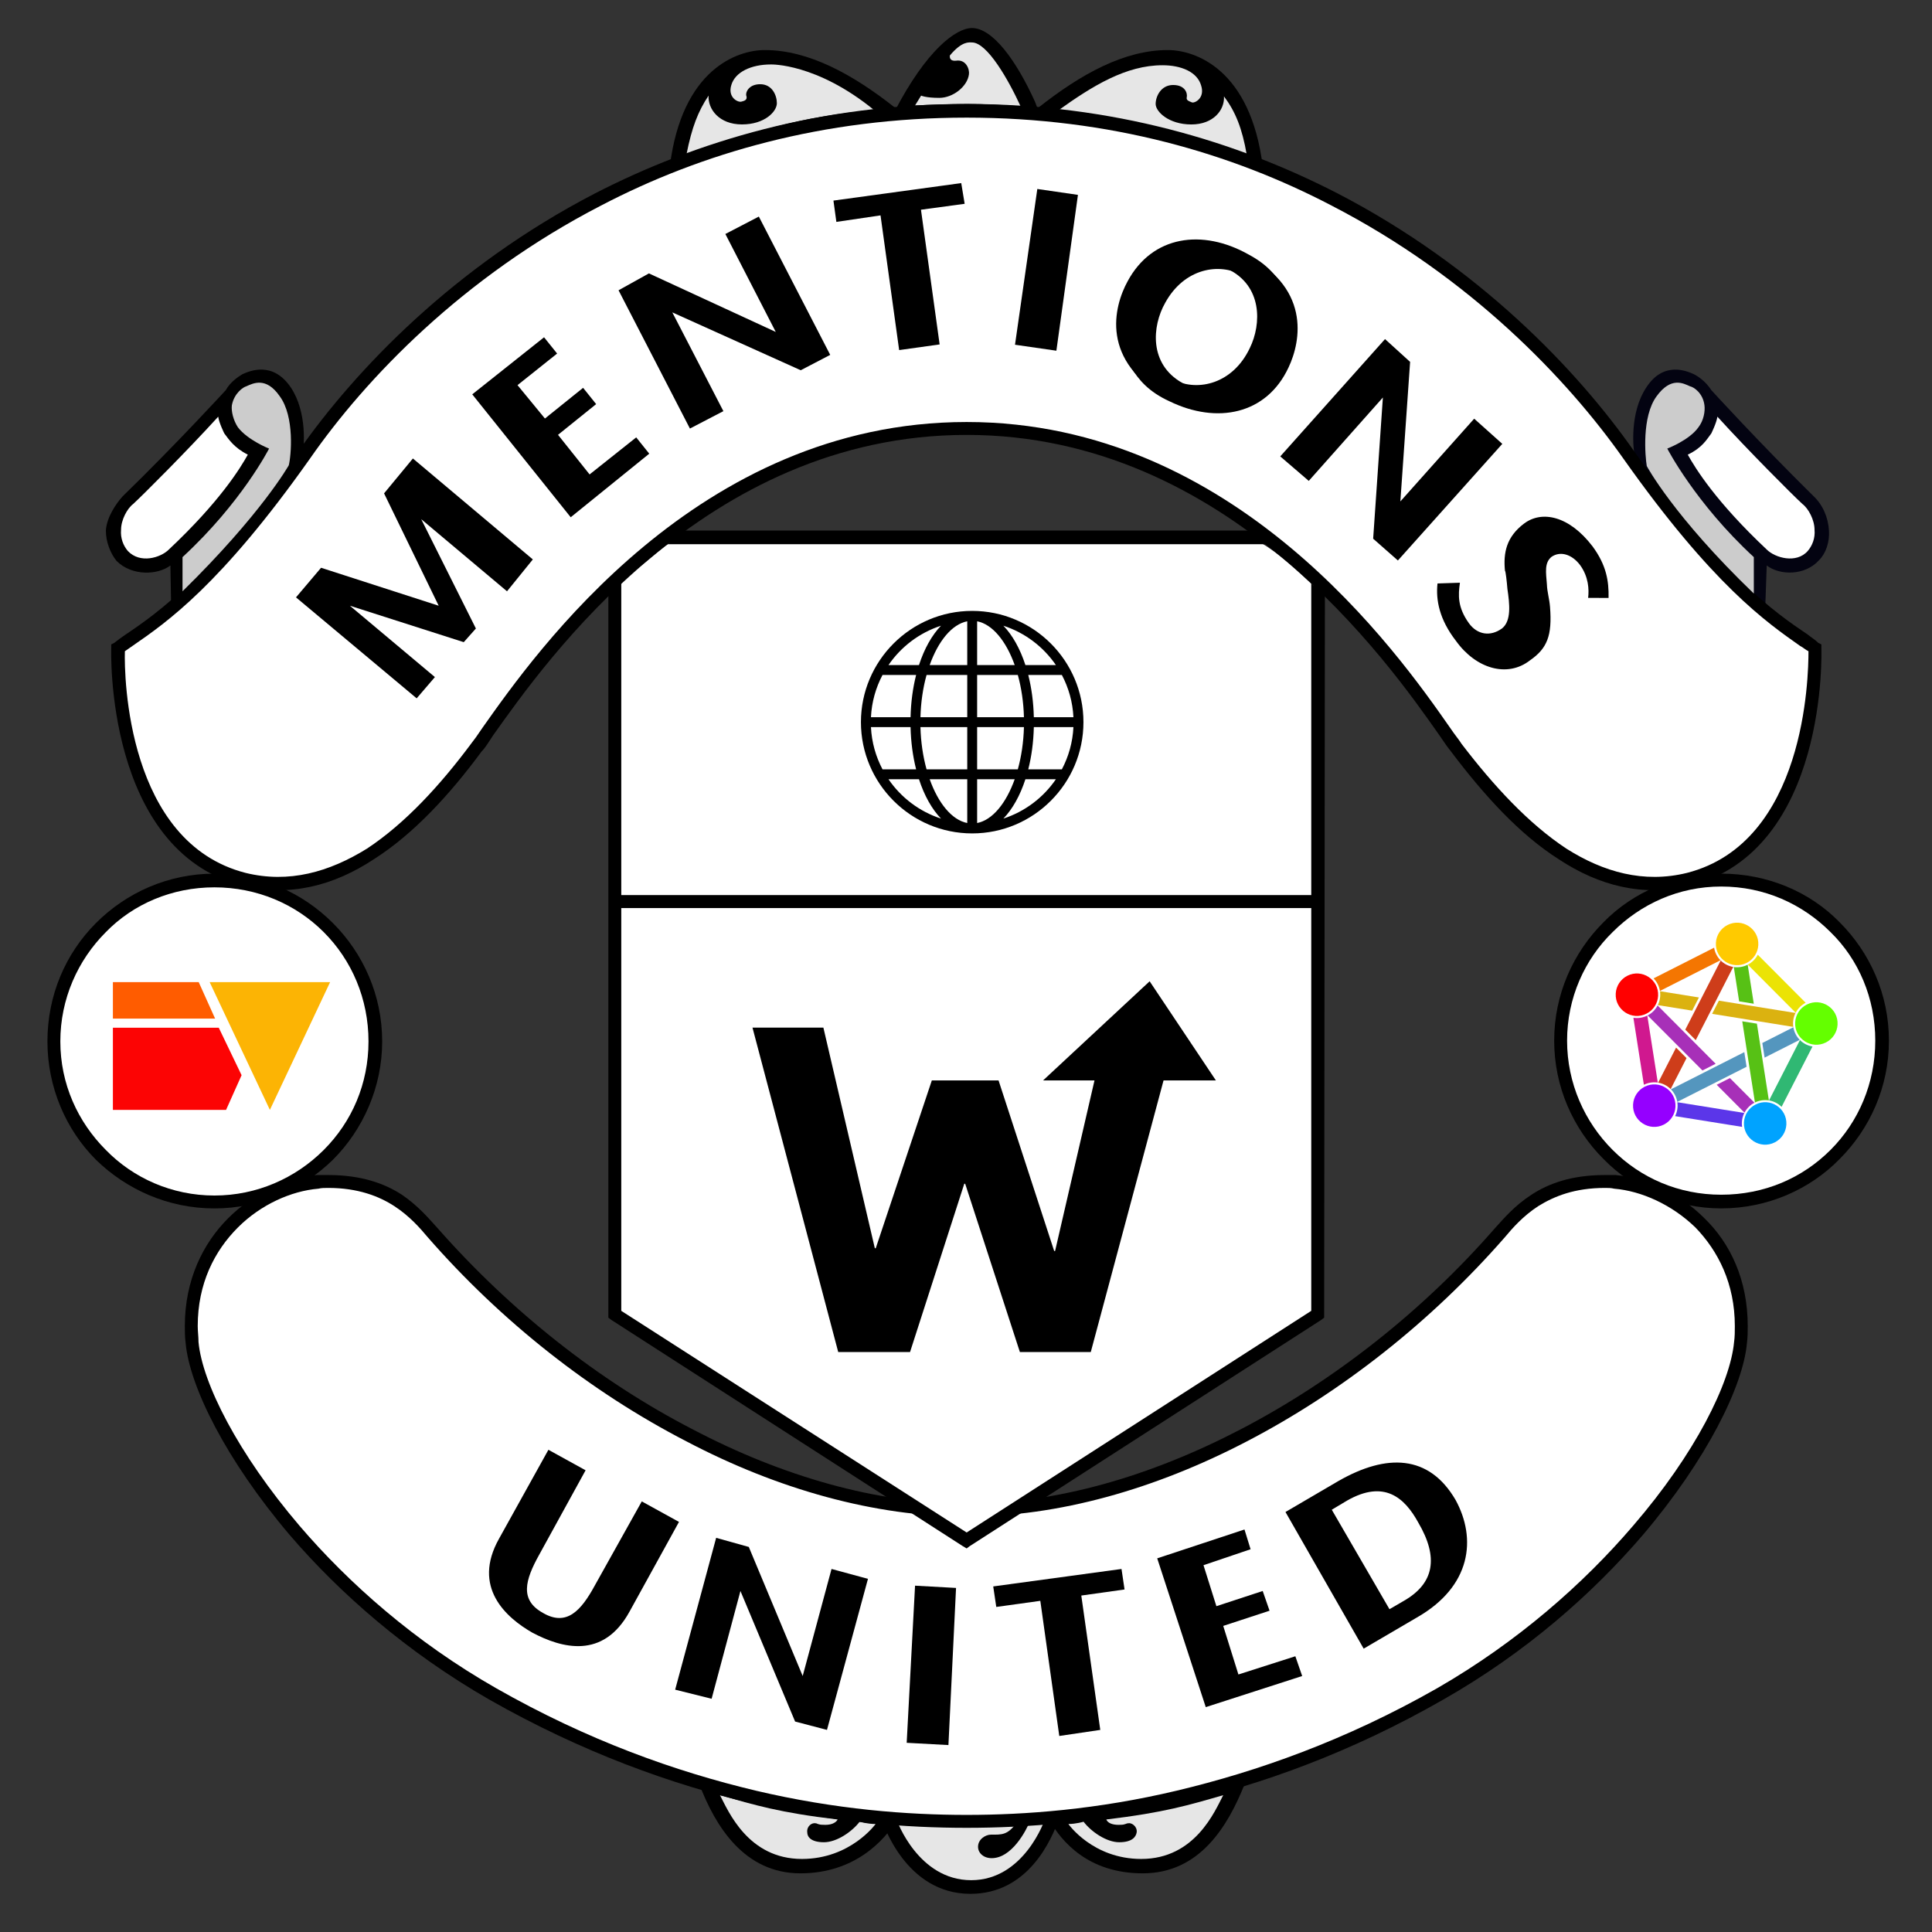 <?xml version="1.0" encoding="utf-8"?>
<svg viewBox="0 0 640 640" xmlns="http://www.w3.org/2000/svg">
  <rect x="0" y="0" width="640" height="640" fill="#333333" stroke="none"/>
  <g transform="matrix(0, 8.632, 8.632, 0, 350.893, 602.213)" id="g2448">
    <path id="path2450" style="fill:#000000;fill-opacity:1;fill-rule:evenodd;stroke:none" d="M 0,0 C 0.845,-0.292 2.913,-1.195 2.913,-3.408 C 2.913,-5.914 0.175,-6.758 0.087,-6.816 L -0.175,-6.874 C -0.175,-6.874 0,-4.719 0,-3.554 C 0,-2.36 -0.117,-0.32 -0.175,0 L 0,0"/>
  </g>
  <g transform="matrix(0, 8.632, 8.632, 0, 407.728, 590.646)" id="g2452">
    <path id="path2454" style="fill:#000000;fill-opacity:1;fill-rule:evenodd;stroke:none" d="M 0,0 L 0.058,0.524 C 1.66,-0.117 3.466,-1.195 3.466,-3.38 C 3.466,-5.476 2.243,-6.496 1.427,-6.963 L 1.223,-7.312 C 1.223,-7.312 1.078,-3.7 0,0"/>
  </g>
  <g transform="matrix(0, 8.632, 8.632, 0, 236.232, 590.646)" id="g2456">
    <path id="path2458" style="fill:#000000;fill-opacity:1;fill-rule:evenodd;stroke:none" d="M 0,0 L 0.058,-0.525 C 1.66,0.087 3.466,1.194 3.466,3.35 C 3.466,5.447 2.185,6.584 1.427,7.049 L 1.223,7.282 C 1.223,7.282 1.078,3.67 0,0"/>
  </g>
  <g transform="matrix(0, 8.632, 8.632, 0, 336.814, 603.724)" id="g2460">
    <path id="path2462" style="fill-opacity: 1; fill-rule: evenodd; stroke: none; fill: rgb(230, 230, 230);" d="M 0,0 C 0.495,-0.35 0.466,-0.583 0.466,-0.991 C 0.466,-1.195 0.641,-1.486 0.932,-1.486 C 1.165,-1.486 1.369,-1.282 1.369,-0.962 C 1.369,-0.204 0.35,0.349 -0.088,0.524 C -0.088,0.524 -0.117,0.961 -0.117,1.078 C -0.117,1.078 2.214,0.291 2.214,-1.748 C 2.214,-3.787 -0.088,-4.603 -0.088,-4.603 C -0.088,-4.603 0,-2.884 0,-1.894 C 0,-0.932 0,-0.292 0,0"/>
  </g>
  <g transform="matrix(0, 8.632, 8.632, 0, 405.207, 594.677)" id="g2464">
    <path id="path2466" style="fill-opacity: 1; fill-rule: evenodd; stroke: none; fill: rgb(230, 230, 230);" d="M 0,0 C 0.378,-1.311 0.67,-2.272 0.932,-4.486 C 0.932,-4.486 1.165,-4.428 1.136,-3.933 C 1.136,-3.758 1.078,-3.728 1.078,-3.641 C 1.048,-3.524 1.194,-3.291 1.427,-3.321 C 1.602,-3.35 1.806,-3.496 1.806,-3.991 C 1.806,-4.486 1.398,-5.069 1.019,-5.359 C 1.019,-5.359 1.106,-5.651 1.106,-5.942 C 1.106,-5.942 2.447,-5.011 2.447,-3.146 C 2.447,-1.078 0.611,-0.32 0,0"/>
  </g>
  <g transform="matrix(0, 8.632, 8.632, 0, 238.502, 594.677)" id="g2480">
    <path id="path2482" style="fill-opacity: 1; fill-rule: evenodd; stroke: none; fill: rgb(230, 230, 230);" d="M 0,0 C 0.378,1.34 0.67,2.272 0.932,4.515 C 0.932,4.515 1.165,4.427 1.136,3.961 C 1.136,3.757 1.078,3.728 1.078,3.67 C 1.048,3.524 1.194,3.321 1.427,3.349 C 1.602,3.349 1.806,3.496 1.806,3.991 C 1.806,4.486 1.398,5.069 1.019,5.36 C 1.019,5.36 1.106,5.651 1.106,5.972 C 1.106,5.972 2.447,5.01 2.447,3.146 C 2.447,1.078 0.611,0.32 0,0"/>
  </g>
  <g transform="matrix(0, 8.632, 8.632, 0, 320.223, 500.12)" id="g2484">
    <path id="path2486" style="fill-opacity: 1; fill-rule: evenodd; stroke: none; fill: rgb(255, 255, 255);" d="M 0,0 C 0,7.078 -4.34,14.943 -10.632,20.478 C -11.302,21.06 -12.613,22.08 -12.613,24.498 C -12.613,26.887 -10.399,30.09 -6.437,29.712 C -3.524,29.42 3.03,25.284 7.05,18.177 C 11.099,11.069 11.972,4.544 11.972,0 C 11.972,-4.545 11.099,-11.099 7.05,-18.206 C 3.03,-25.285 -3.524,-29.451 -6.437,-29.712 C -10.399,-30.091 -12.613,-26.916 -12.613,-24.498 C -12.613,-22.11 -11.302,-21.09 -10.632,-20.507 C -4.34,-14.973 0,-7.108 0,0"/>
  </g>
  <g transform="matrix(0, 8.632, 8.632, 0, 320.223, 498.118)" id="g2488">
    <path id="path2490" style="fill-opacity: 1; fill-rule: evenodd; stroke: none;" d="M 0,0 C 0,3.437 -1.048,7.049 -2.854,10.516 C -4.719,14.099 -7.399,17.507 -10.574,20.274 C -10.923,20.595 -11.419,21.002 -11.856,21.672 C -12.293,22.342 -12.613,23.216 -12.613,24.498 C -12.613,24.614 -12.613,24.76 -12.613,24.906 C -12.496,26.071 -11.943,27.324 -10.953,28.314 C -9.991,29.304 -8.593,29.974 -6.816,29.974 C -6.612,29.974 -6.409,29.974 -6.175,29.945 C -4.515,29.8 -1.689,28.401 1.195,25.954 C 3.438,24.032 5.71,21.468 7.516,18.293 C 9.555,14.739 10.778,11.302 11.507,8.185 C 12.235,5.069 12.439,2.272 12.439,0 C 12.439,-2.302 12.235,-5.098 11.507,-8.215 C 10.778,-11.302 9.555,-14.74 7.516,-18.323 C 5.71,-21.469 3.438,-24.062 1.195,-25.984 C -1.689,-28.431 -4.515,-29.829 -6.175,-29.974 C -6.409,-30.004 -6.612,-30.004 -6.816,-30.004 C -8.593,-30.004 -9.991,-29.304 -10.953,-28.343 C -11.943,-27.353 -12.496,-26.071 -12.613,-24.935 C -12.613,-24.79 -12.613,-24.644 -12.613,-24.498 C -12.613,-23.245 -12.293,-22.342 -11.856,-21.672 C -11.419,-21.032 -10.923,-20.624 -10.574,-20.304 C -7.399,-17.507 -4.719,-14.128 -2.854,-10.516 C -1.048,-7.079 0,-3.438 0,0 z M 0.495,0 C 0.495,-3.525 -0.553,-7.254 -2.389,-10.749 C -4.282,-14.42 -6.991,-17.857 -10.225,-20.682 C -10.574,-20.974 -11.04,-21.382 -11.419,-21.964 C -11.798,-22.547 -12.118,-23.362 -12.118,-24.498 C -12.118,-24.644 -12.118,-24.76 -12.089,-24.877 C -12.001,-25.926 -11.477,-27.091 -10.603,-27.965 C -9.7,-28.868 -8.447,-29.509 -6.816,-29.509 C -6.612,-29.509 -6.409,-29.479 -6.204,-29.479 C -4.632,-29.334 -1.923,-27.965 0.845,-25.605 C 3.058,-23.712 5.301,-21.177 7.079,-18.061 C 9.089,-14.536 10.283,-11.157 11.011,-8.098 C 11.739,-5.011 11.943,-2.272 11.943,0 C 11.943,2.243 11.739,5.01 11.011,8.069 C 10.283,11.128 9.089,14.536 7.079,18.06 C 5.301,21.148 3.058,23.683 0.845,25.576 C -1.923,27.964 -4.632,29.304 -6.204,29.45 C -6.409,29.479 -6.612,29.479 -6.816,29.479 C -8.447,29.479 -9.7,28.838 -10.603,27.964 C -11.477,27.061 -12.001,25.896 -12.089,24.847 C -12.118,24.731 -12.118,24.614 -12.118,24.498 C -12.118,23.333 -11.798,22.546 -11.419,21.935 C -11.04,21.352 -10.574,20.944 -10.225,20.653 C -6.991,17.827 -4.282,14.389 -2.389,10.748 C -0.553,7.224 0.495,3.524 0.495,0"/>
  </g>
  <g transform="matrix(0, 8.632, 8.632, 0, 136.409, 413.626)" id="g2492">
    <path id="path2494" style="fill-opacity: 1; fill-rule: evenodd; stroke: none; fill: rgb(255, 255, 255);" d="M 0,0 L -0.088,-0.087 C -0.728,-0.641 -1.631,-1.428 -1.631,-3.263 C -1.631,-4.34 -1.048,-5.564 -0.146,-6.379 C 0.525,-6.991 1.69,-7.69 3.466,-7.515 C 5.913,-7.282 12.263,-3.379 16.196,3.525 C 19.371,9.089 20.974,15.06 20.974,21.235 C 20.974,27.382 19.371,33.353 16.196,38.917 C 12.263,45.85 5.913,49.724 3.466,49.958 C 1.69,50.132 0.525,49.433 -0.146,48.821 C -1.048,48.035 -1.631,46.811 -1.631,45.733 C -1.631,43.869 -0.728,43.083 -0.088,42.529 L 0,42.442 C 6.787,36.5 10.982,28.372 10.982,21.235 C 10.982,14.07 6.787,5.943 0,0"/>
  </g>
  <g transform="matrix(0, 8.632, 8.632, 0, 517.106, 344.724)" id="g2496">
    <path id="path2498" style="fill-opacity: 1; fill-rule: evenodd; stroke: none; fill: rgb(255, 255, 255);" d="M 0,0 C -3.408,0 -6.175,2.768 -6.175,6.146 C -6.175,9.555 -3.408,12.322 0,12.322 C 3.408,12.322 6.176,9.555 6.176,6.146 C 6.176,2.768 3.408,0 0,0"/>
  </g>
  <g transform="matrix(0, 8.632, 8.632, 0, 514.844, 344.724)" id="g2500">
    <path id="path2502" style="fill-opacity: 1; fill-rule: evenodd; stroke: none;" d="M 0,0 C -1.776,0 -3.379,0.728 -4.544,1.893 C -5.709,3.03 -6.409,4.661 -6.409,6.409 C -6.409,8.186 -5.709,9.817 -4.544,10.953 C -3.379,12.118 -1.776,12.846 0,12.846 C 1.777,12.846 3.379,12.118 4.544,10.953 C 5.709,9.817 6.438,8.186 6.438,6.409 C 6.438,4.661 5.709,3.03 4.544,1.893 C 3.379,0.728 1.777,0 0,0 z M 0,0.495 C 1.632,0.495 3.117,1.165 4.195,2.243 C 5.273,3.321 5.913,4.778 5.913,6.409 C 5.913,8.069 5.273,9.525 4.195,10.604 C 3.117,11.682 1.632,12.322 0,12.322 C -1.631,12.322 -3.116,11.682 -4.166,10.604 C -5.244,9.525 -5.914,8.069 -5.914,6.409 C -5.914,4.778 -5.244,3.321 -4.166,2.243 C -3.116,1.165 -1.631,0.495 0,0.495"/>
  </g>
  <g transform="matrix(0, 8.632, 8.632, 0, 17.726, 344.983)" id="g2504">
    <path id="path2506" style="fill-opacity: 1; fill-rule: evenodd; stroke: none; fill: rgb(255, 255, 255);" d="M 0,0 C -3.408,0 -6.176,2.767 -6.176,6.175 C -6.176,9.583 -3.408,12.351 0,12.351 C 3.408,12.351 6.146,9.583 6.146,6.175 C 6.146,2.767 3.408,0 0,0"/>
  </g>
  <g transform="matrix(0, 8.632, 8.632, 0, 15.714, 344.983)" id="g2508">
    <path id="path2510" style="fill:#000000;fill-opacity:1;fill-rule:evenodd;stroke:none" d="M 0,0 C -1.777,0 -3.379,0.699 -4.544,1.864 C -5.709,3.029 -6.438,4.631 -6.438,6.408 C -6.438,8.185 -5.709,9.788 -4.544,10.953 C -3.379,12.118 -1.777,12.846 0,12.846 C 1.748,12.846 3.379,12.118 4.544,10.953 C 5.68,9.788 6.409,8.185 6.409,6.408 C 6.409,4.631 5.68,3.029 4.544,1.864 C 3.379,0.699 1.748,0 0,0 z M 0,0.495 C 1.631,0.495 3.088,1.164 4.166,2.242 C 5.244,3.291 5.914,4.777 5.914,6.408 C 5.914,8.04 5.244,9.525 4.166,10.603 C 3.088,11.681 1.631,12.321 0,12.321 C -1.632,12.321 -3.117,11.681 -4.195,10.603 C -5.273,9.525 -5.913,8.04 -5.913,6.408 C -5.913,4.777 -5.273,3.291 -4.195,2.242 C -3.117,1.164 -1.632,0.495 0,0.495"/>
  </g>
  <g transform="matrix(0, 8.632, 8.632, 0, 584.748, 201.654)" id="g2512">
    <path id="path2514" style="fill:#00000f;fill-opacity:0.941;fill-rule:evenodd;stroke:none" d="M 0,0 L -1.66,0.058 C -1.282,0.553 -1.253,1.514 -1.865,2.068 C -2.127,2.33 -2.563,2.476 -3,2.447 C -3.496,2.418 -3.991,2.214 -4.34,1.835 C -6.379,-0.234 -8.389,-2.068 -8.389,-2.068 C -8.71,-2.272 -8.914,-2.563 -9.001,-2.738 C -9.118,-3 -9.526,-3.903 -8.477,-4.573 C -7.544,-5.185 -6.205,-5.098 -5.71,-4.981 L -3.058,-3.03 C -2.214,-2.389 -0.437,-0.495 0,0"/>
  </g>
  <g transform="matrix(0, 8.632, 8.632, 0, 226.426, 53.293)" id="g2516">
    <path id="path2518" style="fill:#231f20;fill-opacity:1;fill-rule:evenodd;stroke:none" d="M 0,0 C -0.816,2.447 -1.486,4.66 -1.777,7.69 L 0,0"/>
  </g>
  <g transform="matrix(0, 8.632, 8.632, 0, 226.426, 53.293)" id="g2520">
    <path id="path2522" style="fill:#000000;fill-opacity:1;fill-rule:evenodd;stroke:none" d="M 0,0 C -0.816,2.447 -1.486,4.66 -1.748,7.69 L -2.01,8.156 C -3.35,6.467 -4.253,4.777 -4.253,3.117 C -4.253,2.068 -3.525,-0.059 0.204,-0.525 L 0,0"/>
  </g>
  <g transform="matrix(0, 8.632, 8.632, 0, 414.012, 53.293)" id="g2524">
    <path id="path2526" style="fill:#000000;fill-opacity:1;fill-rule:evenodd;stroke:none" d="M 0,0 C -0.816,-2.447 -1.486,-4.69 -1.748,-7.691 L -2.01,-8.156 C -3.35,-6.467 -4.253,-4.806 -4.253,-3.146 C -4.253,-2.098 -3.525,0.029 0.204,0.495 L 0,0"/>
  </g>
  <g transform="matrix(0, 8.632, 8.632, 0, 302.872, 34.941)" id="g2528">
    <path id="path2530" style="fill:#231f20;fill-opacity:1;fill-rule:evenodd;stroke:none" d="M 0,0 C -0.029,0.495 -0.058,1.631 -0.058,2.098 C -0.058,2.563 0,3.816 0.029,4.107 L 0,0"/>
  </g>
  <g transform="matrix(0, 8.632, 8.632, 0, 296.329, 36.944)" id="g2532">
    <path id="path2534" style="fill:#000000;fill-opacity:1;fill-rule:evenodd;stroke:none" d="M 0,0 C -2.359,1.223 -3.204,2.36 -3.204,2.971 C -3.204,3.758 -1.981,4.661 -0.378,5.389 L 0,5.534 L -0.058,4.923 C -0.146,4.486 -0.146,3.321 -0.146,2.855 C -0.146,2.389 -0.146,1.398 -0.116,0.787 L 0,0"/>
  </g>
  <g transform="matrix(0, 8.632, 8.632, 0, 275.457, 519.741)" id="g2536">
    <path id="path2538" style="fill-opacity: 1; fill-rule: evenodd; stroke: none;" d="M 0,0 L 4.108,-1.107 L -0.845,-3.175 L -1.195,-4.428 L 4.632,-6.001 L 4.981,-4.602 L 0.845,-3.496 L 5.855,-1.398 L 6.176,-0.175 L 0.379,1.398 L 0,0"/>
  </g>
  <g transform="matrix(0, 8.632, 8.632, 0, 316.701, 526.025)" id="g2540">
    <path id="path2542" style="fill-opacity: 1; fill-rule: evenodd; stroke: none;" d="M 0,0 L -0.087,-1.573 L 5.943,-1.894 L 6.03,-0.292 L 0,0"/>
  </g>
  <g transform="matrix(0, 8.632, 8.632, 0, 329.019, 525.525)" id="g2544">
    <path id="path2546" style="fill-opacity: 1; fill-rule: evenodd; stroke: none;" d="M 0,0 L 0.787,0.117 L 0.553,1.807 L 5.739,2.535 L 5.506,4.108 L 0.35,3.38 L 0.117,5.04 L -0.67,4.923 L 0,0"/>
  </g>
  <g transform="matrix(0, 8.632, 8.632, 0, 469.836, 504.393)" id="g2548">
    <path id="path2550" style="fill-opacity: 1; fill-rule: evenodd; stroke: none;" d="M 0,0 C 1.34,0.787 2.331,0.612 3,-0.553 L 3.322,-1.107 L -0.495,-3.321 L -0.844,-2.738 C -1.66,-1.311 -0.961,-0.525 0,0 z M -1.602,-3.058 L -0.408,-5.098 L 4.836,-2.097 L 3.642,-0.058 C 2.447,2.039 0.612,2.243 -0.874,1.428 C -2.621,0.408 -2.651,-1.223 -1.602,-3.058"/>
  </g>
  <g transform="matrix(0, 8.632, 8.632, 0, 410.24, 554.693)" id="g2552">
    <path id="path2554" style="fill-opacity: 1; fill-rule: evenodd; stroke: none;" d="M 0,0 L -1.864,-0.583 L -2.447,1.195 L -3.204,0.932 L -2.621,-0.845 L -4.194,-1.34 L -4.806,0.467 L -5.564,0.233 L -4.457,-3.116 L 1.253,-1.253 L 0.059,2.447 L -0.699,2.185 L 0,0"/>
  </g>
  <g transform="matrix(0, 8.632, 8.632, 0, 212.597, 497.358)" id="g2556">
    <path id="path2558" style="fill-opacity: 1; fill-rule: evenodd; stroke: none;" d="M 0,0 L 3.233,-1.806 C 4.195,-2.33 4.806,-2.884 4.283,-3.787 C 3.787,-4.69 3.03,-4.486 2.04,-3.933 L -1.194,-2.156 L -1.981,-3.583 L 1.428,-5.476 C 3.292,-6.525 4.457,-5.214 5.04,-4.195 C 5.623,-3.088 6.088,-1.486 4.224,-0.467 L 0.787,1.428 L 0,0"/>
  </g>
  <g transform="matrix(0, 8.632, 8.632, 0, 203.792, 191.839)" id="g2560">
    <path id="path2562" style="fill-opacity: 1; fill-rule: evenodd; stroke: none; fill: rgb(255, 255, 255);" d="M 0,0 L 28.227,0 L 36.878,13.487 L 28.227,26.974 L 0.059,26.974 C -0.32,26.566 -1.165,25.663 -1.601,24.935 L -1.601,1.952 C -1.194,1.369 -0.203,0.175 0,0"/>
  </g>
  <g transform="matrix(0, 8.632, 8.632, 0, 205.804, 191.839)" id="g2564">
    <path id="path2566" style="fill:#000000;fill-opacity:1;fill-rule:evenodd;stroke:none" d="M 0,0 L 28.081,0 L 36.587,13.254 L 28.081,26.479 L 0.059,26.479 L 0.059,27.003 L 28.227,26.974 L 28.343,26.974 L 28.431,26.858 L 37.112,13.37 L 37.199,13.254 L 37.112,13.108 L 28.431,-0.378 L 28.343,-0.495 L 0,-0.495 L 0,0"/>
  </g>
  <g transform="matrix(0, 8.632, 8.632, 0, 435.126, 194.11)" id="g2568">
    <path id="path2570" style="fill:#231f20;fill-opacity:1;fill-rule:evenodd;stroke:none" d="M 0,0 C -0.116,-0.116 -0.029,-0.029 -0.146,-0.146 C -0.583,-0.611 -1.281,-1.369 -1.631,-1.981 L -2.068,-1.718 C -1.66,-1.078 -0.961,-0.291 -0.524,0.204 C -0.524,0.204 -0.583,0.146 -0.408,0.35 L 0,0"/>
  </g>
  <path id="path2572" style="fill:#000000;fill-opacity:1;fill-rule:nonzero;stroke:none" d="M 220.642 175.749 L 220.642 180.277 L 419.035 180.277 L 419.035 175.749 L 220.642 175.749 Z" transform="matrix(1, 0, 0, 1, 0, -2.842170943040401e-14)"/>
  <g transform="matrix(0, 8.632, 8.632, 0, 221.903, 179.772)" id="g2574">
    <path id="path2576" style="fill:#231f20;fill-opacity:1;fill-rule:evenodd;stroke:none" d="M 0,0 C 0.204,-0.292 0.525,-0.67 0.815,-1.02 C 1.137,-1.457 1.485,-1.806 1.573,-1.923 L 1.253,-2.301 C 1.107,-2.185 0.757,-1.777 0.408,-1.34 C 0.087,-0.962 -0.233,-0.583 -0.408,-0.292 L 0,0"/>
  </g>
  <path id="path2582" style="fill-opacity: 1; fill-rule: nonzero; stroke: none;" d="M 205.138 296.506 L 205.138 300.81 L 435.298 300.81 L 435.298 296.506 L 205.138 296.506 Z" transform="matrix(1, 0, 0, 1, 0, -2.842170943040401e-14)"/>
  <g transform="matrix(0, 8.632, 8.632, 0, 289.536, 36.443)" id="g2594">
    <path id="path2596" style="fill-opacity: 1; fill-rule: evenodd; stroke: none; fill: rgb(230, 230, 230);" d="M 0,0 C 0.262,-2.971 0.903,-4.777 1.69,-7.195 C 0.67,-6.991 0.058,-6.758 -0.553,-6.35 C -0.029,-6.379 0.553,-5.942 0.553,-5.068 C 0.553,-4.194 0.058,-3.729 -0.262,-3.729 C -0.553,-3.729 -0.99,-3.903 -0.99,-4.369 C -0.99,-4.835 -0.641,-4.952 -0.525,-4.894 C -0.378,-4.864 -0.35,-4.981 -0.32,-5.097 C -0.291,-5.243 -0.495,-5.622 -0.961,-5.476 C -1.456,-5.33 -1.748,-4.719 -1.748,-3.961 C -1.748,-3.961 -1.806,-2.214 0,0"/>
  </g>
  <g transform="matrix(0, 8.632, 8.632, 0, 413.002, 51.282)" id="g2598">
    <path id="path2600" style="fill-opacity: 1; fill-rule: evenodd; stroke: none; fill: rgb(230, 230, 230);" d="M 0,0 C -0.816,-2.418 -1.427,-4.311 -1.689,-7.253 C -2.651,-5.914 -3.437,-4.631 -3.437,-3.233 C -3.437,-2.505 -3.175,-1.893 -2.651,-1.748 C -2.184,-1.602 -1.981,-1.981 -2.009,-2.097 C -2.068,-2.243 -2.097,-2.33 -2.214,-2.301 C -2.359,-2.272 -2.679,-2.359 -2.679,-2.826 C -2.679,-3.291 -2.243,-3.496 -1.951,-3.496 C -1.66,-3.496 -1.165,-3 -1.165,-2.126 C -1.165,-1.281 -1.718,-0.845 -2.243,-0.874 C -1.66,-0.436 -1.019,-0.175 0,0"/>
  </g>
  <g transform="matrix(0, 8.632, 8.632, 0, 305.134, 31.669)" id="g2602">
    <path id="path2604" style="fill-opacity: 1; fill-rule: evenodd; stroke: none; fill: rgb(230, 230, 230);" d="M 0,0 C 0.145,-0.087 0.233,-0.145 0.378,-0.233 C 0.35,0.262 0.32,1.398 0.32,1.835 C 0.32,2.301 0.378,3.524 0.408,3.816 C -0.612,3.349 -2.04,2.534 -2.04,1.951 C -2.04,1.835 -2.098,1.573 -1.544,1.106 C -1.544,1.106 -1.311,1.048 -1.34,1.34 C -1.398,1.718 -1.02,1.864 -0.816,1.835 C -0.35,1.776 0.087,1.223 0.087,0.699 C 0.087,0.175 0,0 0,0"/>
  </g>
  <g transform="matrix(0, 8.632, 8.632, 0, 83.097, 175.248)" id="g2606">
    <path id="path2608" style="fill:#000000;fill-opacity:1;fill-rule:evenodd;stroke:none" d="M 0,0 L -2.651,1.952 C -3.147,2.069 -4.486,2.156 -5.418,1.544 C -6.467,0.845 -6.06,-0.058 -5.943,-0.32 C -5.855,-0.466 -5.651,-0.786 -5.331,-0.961 C -5.331,-0.961 -3.263,-2.854 -1.253,-4.922 C -0.962,-5.185 -0.437,-5.534 0.058,-5.564 C 0.495,-5.564 0.932,-5.389 1.223,-5.155 C 1.806,-4.573 1.776,-3.582 1.398,-3.087 L 3.058,-3.058 C 2.621,-2.534 0.844,-0.669 0,0"/>
  </g>
  <g transform="matrix(0, 8.632, 8.632, 0, 320.223, 141.807)" id="g2610">
    <path id="path2612" style="fill-opacity: 1; fill-rule: evenodd; stroke: none; fill: rgb(255, 255, 255);" d="M 0,0 C 0,11.098 10.429,17.419 12.264,18.788 C 15.526,21.235 18.177,24.236 17.303,27.702 C 16.021,32.829 8.447,32.538 8.447,32.538 C 7.544,31.314 6.438,29.217 1.02,25.401 C -4.282,21.643 -12.176,13.166 -12.176,0 C -12.176,-13.196 -4.282,-21.672 1.02,-25.43 C 6.438,-29.246 7.544,-31.344 8.447,-32.567 C 8.447,-32.567 16.021,-32.829 17.303,-27.731 C 18.177,-24.265 15.526,-21.265 12.264,-18.818 C 10.429,-17.449 0,-11.128 0,0"/>
  </g>
  <g transform="matrix(0, 8.632, 8.632, 0, 320.223, 139.796)" id="g2614">
    <path id="path2616" style="fill:#000000;fill-opacity:1;fill-rule:evenodd;stroke:none" d="M 0,0 C 0,10.312 8.855,16.545 11.739,18.555 C 12.002,18.73 12.205,18.905 12.351,18.992 C 13.953,20.216 15.409,21.556 16.371,23.013 C 17.274,24.439 17.711,25.984 17.303,27.644 C 16.138,32.188 9.787,32.305 8.797,32.305 C 8.739,32.188 8.652,32.101 8.594,31.985 C 7.69,30.702 6.263,28.634 1.398,25.197 C -1.66,23.041 -5.564,19.313 -8.302,14.011 C -10.312,10.166 -11.681,5.505 -11.681,0 C -11.681,-5.506 -10.312,-10.196 -8.302,-14.041 C -5.564,-19.342 -1.66,-23.071 1.398,-25.197 C 6.263,-28.634 7.69,-30.703 8.594,-32.014 C 8.652,-32.101 8.739,-32.217 8.797,-32.305 C 9.787,-32.334 16.138,-32.217 17.303,-27.673 C 17.711,-26.013 17.274,-24.469 16.371,-23.013 C 15.409,-21.556 13.953,-20.216 12.351,-19.022 C 12.205,-18.906 12.002,-18.759 11.739,-18.585 C 8.855,-16.546 0,-10.341 0,0 z M 0.495,0 C 0.495,-10.079 9.205,-16.168 12.03,-18.177 C 12.293,-18.352 12.497,-18.469 12.642,-18.614 C 14.303,-19.837 15.818,-21.236 16.779,-22.75 C 17.798,-24.295 18.235,-25.984 17.798,-27.79 C 16.429,-33.092 8.68,-32.829 8.68,-32.829 L 8.535,-32.829 L 8.477,-32.713 C 8.36,-32.567 8.273,-32.451 8.156,-32.276 C 7.312,-31.024 5.913,-29.013 1.107,-25.635 C -2.01,-23.45 -5.972,-19.663 -8.768,-14.273 C -10.778,-10.37 -12.205,-5.593 -12.205,0 C -12.205,5.592 -10.778,10.341 -8.768,14.244 C -5.972,19.633 -2.01,23.42 1.107,25.604 C 5.913,28.984 7.312,31.023 8.156,32.275 C 8.273,32.421 8.36,32.567 8.477,32.683 L 8.535,32.8 L 8.68,32.8 C 8.68,32.8 16.429,33.091 17.798,27.76 C 18.235,25.954 17.798,24.264 16.779,22.721 C 15.818,21.206 14.303,19.837 12.642,18.585 C 12.497,18.468 12.293,18.322 12.03,18.147 C 9.205,16.167 0.495,10.05 0.495,0"/>
  </g>
  <g transform="matrix(0, 8.632, 8.632, 0, 320.223, 133.253)" id="g2618">
    <path id="path2620" style="fill-opacity: 1; fill-rule: evenodd; stroke: none; fill: rgb(255, 255, 255);" d="M 0,0 C 0,10.69 9.089,17.07 12.089,19.167 C 12.322,19.313 12.526,19.458 12.672,19.575 C 16.429,22.401 17.973,24.993 17.332,27.469 C 16.429,31.052 11.507,31.489 10.02,31.547 L 9.962,31.547 L 9.934,31.489 C 9.059,30.237 7.603,28.139 2.563,24.585 C -0.437,22.488 -10.195,14.448 -10.195,0 C -10.195,-14.478 -0.408,-22.488 2.563,-24.615 C 7.545,-28.139 9.089,-30.324 9.904,-31.519 L 9.934,-31.547 L 9.992,-31.547 C 11.477,-31.519 16.429,-31.052 17.332,-27.499 C 17.973,-25.023 16.429,-22.43 12.672,-19.604 C 12.526,-19.488 12.322,-19.342 12.089,-19.167 C 9.089,-17.099 0,-10.72 0,0"/>
  </g>
  <g transform="matrix(0, 8.632, 8.632, 0, 136.775, 151.877)" id="g2622">
    <path id="path2624" style="fill-opacity: 1; fill-rule: evenodd; stroke: none;" d="M 0,0 L 1.339,-1.106 L 5.651,0.99 L 4.194,-3.524 L 5.33,-4.486 L 9.205,0.145 L 8.389,0.845 L 5.651,-2.418 L 7.049,1.952 L 6.525,2.418 L 2.33,0.32 L 5.097,3.612 L 3.874,4.603 L 0,0"/>
  </g>
  <g transform="matrix(-0.725, 8.602, 8.611, 0.615, 244.182, 108.469)" id="g2630" style="transform-origin: 3.393px 0.248px;">
    <path id="path2632" style="fill-opacity: 1; fill-rule: evenodd; stroke: none;" d="M -0.153 -0.897 L 3.459 1.346 L 1.565 -3.693 L 2.294 -4.8 L 7.392 -1.625 L 6.634 -0.402 L 2.993 -2.673 L 4.857 2.424 L 4.188 3.502 L -0.911 0.327 L -0.153 -0.897"/>
  </g>
  <g transform="matrix(7.306, 4.597, 4.597, -7.306, 186.924, 140.858)" id="g2634" style="transform-origin: -1.967px 0.874px;">
    <path id="path2636" style="fill-opacity: 1; fill-rule: evenodd; stroke: none;" d="M 0,0 L -1.835,0.641 L -1.224,2.418 L -1.981,2.68 L -2.593,0.903 L -4.166,1.427 L -3.525,3.263 L -4.282,3.524 L -5.448,0.203 L 0.262,-1.777 L 1.514,1.893 L 0.757,2.156 L 0,0"/>
  </g>
  <g transform="matrix(6.607, 5.556, 5.556, -6.607, 297.301, 81.551)" id="g2638" style="transform-origin: 3.336px 0.451px;">
    <path id="path2640" style="fill-opacity: 1; fill-rule: evenodd; stroke: none;" d="M 0,0 L 0.612,-0.554 L 1.748,0.728 L 5.622,-2.768 L 6.671,-1.602 L 2.796,1.893 L 3.933,3.146 L 3.321,3.67 L 0,0"/>
  </g>
  <g transform="matrix(-3.246, 7.999, 7.999, 3.246, 506.973, 194.591)" id="g2654" style="transform-origin: -2.681px 1.66px;">
    <path id="path2656" style="fill-opacity: 1; fill-rule: evenodd; stroke: none;" d="M 0,0 C 0.699,1.107 0.583,2.36 -0.378,2.913 C -1.048,3.35 -1.573,3.35 -2.563,2.855 C -2.854,2.709 -3.058,2.534 -3.321,2.418 C -3.729,2.214 -4.049,2.01 -4.369,2.185 C -4.719,2.418 -4.748,2.884 -4.486,3.321 C -4.194,3.787 -3.757,3.991 -3.437,4.078 L -3.729,4.806 C -4.34,4.573 -4.864,4.253 -5.33,3.496 C -6.088,2.214 -5.884,1.165 -5.155,0.728 C -4.427,0.292 -3.816,0.408 -3.204,0.728 C -3.204,0.758 -2.825,0.961 -2.592,1.078 C -2.097,1.369 -1.514,1.69 -1.106,1.456 C -0.641,1.165 -0.524,0.67 -0.816,0.204 C -1.223,-0.437 -1.66,-0.583 -2.126,-0.699 L -1.776,-1.486 C -1.164,-1.311 -0.524,-0.903 0,0"/>
  </g>
  <g transform="matrix(1, 0, 0, 1, -2, -4)">
    <g transform="matrix(-5.66, 6.517, 6.517, 5.66, 395.289, 108.929)" id="g2658" style="transform-origin: 3.116px 0.073px;">
      <path id="path2660" style="fill-opacity: 1; fill-rule: evenodd; stroke: none;" d="M 0,0 C 0.408,-1.981 1.865,-3.263 3.816,-2.826 C 4.894,-2.593 6.846,-1.631 6.205,1.34 C 6.059,2.185 5.71,2.621 5.302,3.058 L 4.661,2.505 C 4.894,2.33 5.243,2.01 5.389,1.311 C 5.681,-0.117 4.515,-0.99 3.496,-1.195 C 2.01,-1.515 0.962,-0.641 0.758,0.35 C 0.612,1.048 0.787,1.456 0.903,1.748 L 0.117,1.923 C -0.058,1.456 -0.203,0.874 0,0"/>
    </g>
    <g transform="matrix(5.259, -6.845, -6.845, -5.259, 402.217, 115.167)" id="g-3" style="transform-origin: 3.116px 0.073px;">
      <path id="path-3" style="fill-opacity: 1; fill-rule: evenodd; stroke: none;" d="M 0,0 C 0.408,-1.981 1.865,-3.263 3.816,-2.826 C 4.894,-2.593 6.846,-1.631 6.205,1.34 C 6.059,2.185 5.71,2.621 5.302,3.058 L 4.661,2.505 C 4.894,2.33 5.243,2.01 5.389,1.311 C 5.681,-0.117 4.515,-0.99 3.496,-1.195 C 2.01,-1.515 0.962,-0.641 0.758,0.35 C 0.612,1.048 0.787,1.456 0.903,1.748 L 0.117,1.923 C -0.058,1.456 -0.203,0.874 0,0"/>
    </g>
  </g>
  <g transform="matrix(0, 8.632, 8.632, 0, 545.514, 154.376)" id="g2662">
    <path id="path2664" style="fill-opacity: 1; fill-rule: evenodd; stroke: none; fill: rgb(204, 204, 204);" d="M 0,0 C -0.35,-0.058 -1.894,-0.203 -2.68,0.379 C -3.438,0.932 -3.175,1.399 -3.059,1.66 C -3.03,1.807 -2.797,2.156 -2.33,2.214 C -2.098,2.243 -1.748,2.185 -1.485,1.981 C -0.99,1.632 -0.67,0.787 -0.67,0.787 C -0.67,0.787 1.427,1.865 3.496,4.108 L 4.894,4.108 C 1.923,1.02 0,0 0,0"/>
  </g>
  <g transform="matrix(0, 8.632, 8.632, 0, 559.093, 150.604)" id="g2666">
    <path id="path2668" style="fill-opacity: 1; fill-rule: evenodd; stroke: none; fill: rgb(255, 255, 255);" d="M 0,0 C 0.525,0.292 1.806,1.078 3.641,3.03 C 3.962,3.35 4.194,4.166 3.699,4.603 C 3.496,4.778 3.204,4.895 2.884,4.865 C 2.505,4.865 2.068,4.632 1.893,4.399 C 1.544,4.02 -0.145,2.33 -1.457,1.137 C -1.223,1.107 -0.815,0.904 -0.815,0.904 C -0.583,0.729 -0.262,0.554 0,0"/>
  </g>
  <g transform="matrix(0, 8.632, 8.632, 0, 60.464, 195.871)" id="g2670">
    <path id="path2672" style="fill-opacity: 1; fill-rule: evenodd; stroke: none; fill: rgb(204, 204, 204);" d="M 0,0 L -1.311,0 C -3.408,2.272 -5.476,3.321 -5.476,3.321 C -5.476,3.321 -5.797,2.505 -6.292,2.126 C -6.554,1.952 -6.904,1.865 -7.137,1.893 C -7.603,1.981 -7.836,2.33 -7.866,2.447 C -7.982,2.709 -8.244,3.204 -7.487,3.729 C -6.7,4.311 -5.186,4.166 -4.836,4.078 C -4.836,4.078 -2.971,3.03 0,0"/>
  </g>
  <g transform="matrix(0, 8.632, 8.632, 0, 82.096, 150.604)" id="g2674">
    <path id="path2676" style="fill-opacity: 1; fill-rule: evenodd; stroke: none; fill: rgb(255, 255, 255);" d="M 0,0 C 0.525,-0.292 1.806,-1.078 3.641,-3.03 C 3.962,-3.35 4.194,-4.136 3.699,-4.603 C 3.496,-4.778 3.204,-4.894 2.884,-4.865 C 2.505,-4.865 2.068,-4.631 1.893,-4.399 C 1.544,-4.02 -0.145,-2.33 -1.457,-1.136 C -1.223,-1.107 -0.815,-0.903 -0.815,-0.903 C -0.583,-0.728 -0.262,-0.525 0,0"/>
  </g>
  <g transform="matrix(0, 8.632, 8.632, 0, 27.782, 344.487)" id="g2678">
    <path id="path2680" style="fill-opacity: 1; fill-rule: evenodd; stroke: none; fill: rgb(255, 255, 255);" d="M 0,0 C -2.767,0 -5.01,2.243 -5.01,5.039 C -5.01,7.807 -2.767,10.05 0,10.05 C 2.797,10.05 5.04,7.807 5.04,5.039 C 5.04,2.243 2.797,0 0,0"/>
  </g>
  <g transform="matrix(0, 8.632, 8.632, 0, 613.904, 346.225)" id="g2686">
    <path id="path2688" style="fill-opacity: 1; fill-rule: evenodd; stroke: none; fill: rgb(255, 255, 255); paint-order: fill;" d="M 0,0 C -2.767,0 -5.01,-2.243 -5.01,-5.04 C -5.01,-7.807 -2.767,-10.05 0,-10.05 C 2.797,-10.05 5.04,-7.807 5.04,-5.04 C 5.04,-2.243 2.797,0 0,0"/>
  </g>
  <g transform="matrix(-0.768, 8.598, 8.598, 0.768, 343.688, 90.319)" id="g-2" style="transform-origin: 2.971px -0.947px;">
    <path id="path-2" style="fill-opacity: 1; fill-rule: evenodd; stroke: none;" d="M 0,0 L -0.087,-1.573 L 5.943,-1.894 L 6.03,-0.292 L 0,0"/>
  </g>
  <g transform="matrix(-3.873, 7.715, 7.715, 3.873, 458.454, 151.296)" id="g-4" style="transform-origin: 2.49px -2.301px;">
    <path id="path-4" style="fill-opacity: 1; fill-rule: evenodd; stroke: none;" d="M 0,0 L 4.108,-1.107 L -0.845,-3.175 L -1.195,-4.428 L 4.632,-6.001 L 4.981,-4.602 L 0.845,-3.496 L 5.855,-1.398 L 6.176,-0.175 L 0.379,1.398 L 0,0"/>
  </g>
  <path fill="#000000" d="M 380.832 325.061 L 345.522 357.913 L 362.564 357.913 L 349.515 414.407 L 349.208 414.407 L 330.787 357.913 L 308.679 357.913 L 290.104 413.487 L 289.797 413.487 L 272.757 340.412 L 249.269 340.412 L 277.67 447.874 L 301.465 447.874 L 319.426 392.147 L 319.732 392.147 L 337.848 447.874 L 361.336 447.874 L 385.439 357.913 L 402.785 357.913 L 380.832 325.061 Z" style="" transform="matrix(1, 0, 0, 1, 0, -2.842170943040401e-14)"/>
  <g style="stroke: none; stroke-width: 0; stroke-dasharray: none; stroke-linecap: butt; stroke-linejoin: miter; stroke-miterlimit: 10; fill: none; fill-rule: nonzero; opacity: 1;" transform="matrix(0.819, 0, 0, 0.819, 285.196, 202.367)">
    <path d="M 45 0 C 20.187 0 0 20.187 0 45 c 0 24.813 20.187 45 45 45 c 24.813 0 45 -20.187 45 -45 C 90 20.187 69.813 0 45 0 z M 4.051 47 H 20.07 c 0.142 6.123 0.934 11.89 2.255 17.096 H 8.735 C 6.011 58.944 4.348 53.149 4.051 47 z M 47 21.905 V 4.2 c 6.216 1.214 11.734 8.007 15.192 17.705 H 47 z M 63.455 25.905 C 64.89 31.084 65.772 36.89 65.931 43 H 47 V 25.905 H 63.455 z M 43 4.2 v 17.705 H 27.809 C 31.266 12.207 36.784 5.414 43 4.2 z M 43 25.905 V 43 H 24.069 c 0.159 -6.11 1.041 -11.916 2.476 -17.095 H 43 z M 20.07 43 H 4.051 c 0.297 -6.149 1.96 -11.944 4.684 -17.095 h 13.59 C 21.003 31.11 20.211 36.877 20.07 43 z M 24.069 47 H 43 v 17.096 H 26.545 C 25.111 58.917 24.228 53.111 24.069 47 z M 43 68.096 V 85.8 c -6.216 -1.214 -11.733 -8.007 -15.191 -17.705 H 43 z M 47 85.8 V 68.096 h 15.192 C 58.734 77.793 53.216 84.586 47 85.8 z M 47 64.096 V 47 h 18.931 c -0.159 6.111 -1.041 11.917 -2.476 17.096 H 47 z M 69.931 47 h 16.018 c -0.297 6.149 -1.96 11.944 -4.684 17.096 H 67.676 C 68.997 58.89 69.789 53.123 69.931 47 z M 69.931 43 c -0.142 -6.123 -0.934 -11.89 -2.255 -17.095 h 13.589 c 2.724 5.152 4.387 10.946 4.684 17.095 H 69.931 z M 78.855 21.905 H 66.523 c -2.153 -6.613 -5.219 -12.087 -8.909 -15.911 C 66.331 8.82 73.779 14.487 78.855 21.905 z M 32.386 5.994 c -3.689 3.824 -6.755 9.298 -8.909 15.911 H 11.145 C 16.221 14.487 23.669 8.82 32.386 5.994 z M 11.146 68.096 h 12.332 c 2.153 6.612 5.219 12.086 8.909 15.911 C 23.669 81.18 16.222 75.513 11.146 68.096 z M 57.614 84.006 c 3.689 -3.824 6.756 -9.298 8.909 -15.91 h 12.332 C 73.778 75.513 66.331 81.18 57.614 84.006 z" style="stroke: none; stroke-width: 1; stroke-dasharray: none; stroke-linecap: butt; stroke-linejoin: miter; stroke-miterlimit: 10; fill: rgb(0,0,0); fill-rule: nonzero; opacity: 1;" transform=" matrix(1 0 0 1 0 0) " stroke-linecap="round"/>
  </g>
  <g transform="matrix(1.197, 0, 0, 1.197, -754.537, -2.264)" style="">
    <path d="M 661.6 273.683 L 661.6 283.787 L 689.89 283.787 L 685.344 273.683 L 661.6 273.683" stroke="none" fill="#ff5c00" fill-rule="evenodd" style=""/>
    <path d="M 688.375 273.683 L 705.046 309.046 L 721.717 273.683 L 688.375 273.683" stroke="none" fill="#fcb404" fill-rule="evenodd" style=""/>
    <path d="M 661.6 286.313 L 661.6 309.046 L 692.921 309.046 L 697.215 299.447 L 690.901 286.313 L 661.6 286.313" stroke="none" fill="#fc0404" fill-rule="evenodd" style=""/>
  </g>
  <g transform="matrix(1.144, 0, 0, 1.144, 163.057, 107.432)" style="">
    <path fill="#a730b8" d="M 337.454 197.246 C 336.81 198.48 335.8 199.485 334.563 200.124 L 350.437 216.06 L 354.264 214.121 L 337.454 197.246 Z M 358.393 218.265 L 354.566 220.205 L 362.609 228.28 C 363.254 227.045 364.264 226.04 365.501 225.401 L 358.393 218.265 Z" style=""/>
    <path fill="#5496be" d="M 367.772 208.106 L 368.435 212.345 L 378.603 207.191 C 377.628 206.197 376.984 204.926 376.759 203.551 L 367.772 208.106 Z M 362.555 210.75 L 341.306 221.519 C 342.281 222.513 342.925 223.784 343.151 225.159 L 363.218 214.989 L 362.555 210.75 Z" style=""/>
    <path fill="#ce3d1a" d="M 345.468 204.24 L 348.496 207.279 L 359.352 186.086 C 357.979 185.854 356.711 185.203 355.722 184.223 L 345.468 204.24 Z M 342.802 209.446 L 337.608 219.585 C 338.981 219.818 340.249 220.468 341.238 221.448 L 345.829 212.485 L 342.802 209.446 Z" style=""/>
    <path fill="#d0188f" d="M 334.474 200.168 C 333.229 200.791 331.821 201.014 330.444 200.806 L 333.477 220.204 C 334.722 219.582 336.13 219.359 337.507 219.567 L 334.474 200.168 Z" style=""/>
    <path fill="#5b36e9" d="M 343.167 225.255 C 343.373 226.632 343.148 228.039 342.524 229.284 L 361.919 232.396 C 361.713 231.019 361.937 229.612 362.561 228.367 L 343.167 225.255 Z" style=""/>
    <path fill="#30b873" d="M 369.72 224.738 C 371.093 224.97 372.361 225.621 373.35 226.601 L 382.302 209.125 C 380.929 208.893 379.661 208.242 378.672 207.262 L 369.72 224.738 Z" style=""/>
    <path fill="#ebe305" d="M 366.462 182.544 C 365.818 183.779 364.808 184.784 363.57 185.423 L 377.434 199.34 C 378.078 198.105 379.088 197.1 380.326 196.461 L 366.462 182.544 Z" style=""/>
    <path fill="#f47601" d="M 336.284 189.394 C 337.259 190.389 337.903 191.66 338.128 193.034 L 355.653 184.152 C 354.678 183.158 354.034 181.887 353.809 180.513 L 336.284 189.394 Z" style=""/>
    <path fill="#57c115" d="M 363.538 185.439 C 362.298 186.072 360.892 186.307 359.514 186.111 L 361.066 196.052 L 365.302 196.731 L 363.538 185.439 Z M 361.968 201.83 L 365.638 225.332 C 366.889 224.72 368.298 224.51 369.674 224.729 L 366.204 202.51 L 361.968 201.83 Z" style=""/>
    <path fill="#dbb210" d="M 338.141 193.108 C 338.352 194.485 338.132 195.893 337.513 197.14 L 347.461 198.737 L 349.416 194.919 L 338.141 193.108 Z M 355.191 195.846 L 353.236 199.665 L 376.74 203.44 C 376.538 202.062 376.766 200.655 377.394 199.412 L 355.191 195.846 Z" style=""/>
    <path fill="#ffca00" d="M 354.336 179.088 C 354.078 183.812 359.032 187.044 363.252 184.904 C 365.21 183.912 366.491 181.949 366.61 179.757 C 366.867 175.032 361.914 171.801 357.694 173.94 C 355.735 174.933 354.455 176.896 354.336 179.088" style=""/>
    <path fill="#64ff00" d="M 377.286 202.127 C 377.029 206.851 381.982 210.083 386.202 207.943 C 388.161 206.951 389.441 204.988 389.56 202.796 C 389.817 198.071 384.864 194.84 380.644 196.979 C 378.685 197.972 377.405 199.935 377.286 202.127" style=""/>
    <path fill="#00a3ff" d="M 362.461 231.068 C 362.204 235.792 367.158 239.023 371.378 236.884 C 373.336 235.891 374.617 233.928 374.736 231.736 C 374.993 227.012 370.04 223.78 365.82 225.92 C 363.861 226.913 362.581 228.875 362.461 231.068" style=""/>
    <path fill="#9500ff" d="M 330.35 225.915 C 330.092 230.639 335.046 233.87 339.266 231.731 C 341.224 230.738 342.504 228.776 342.624 226.583 C 342.881 221.859 337.928 218.627 333.708 220.767 C 331.749 221.76 330.469 223.722 330.35 225.915" style=""/>
    <path fill="#ff0000" d="M 325.328 193.79 C 325.07 198.514 330.024 201.745 334.244 199.606 C 336.202 198.613 337.482 196.651 337.602 194.458 C 337.859 189.734 332.906 186.503 328.686 188.642 C 326.727 189.635 325.447 191.597 325.328 193.79" style=""/>
  </g>
</svg>